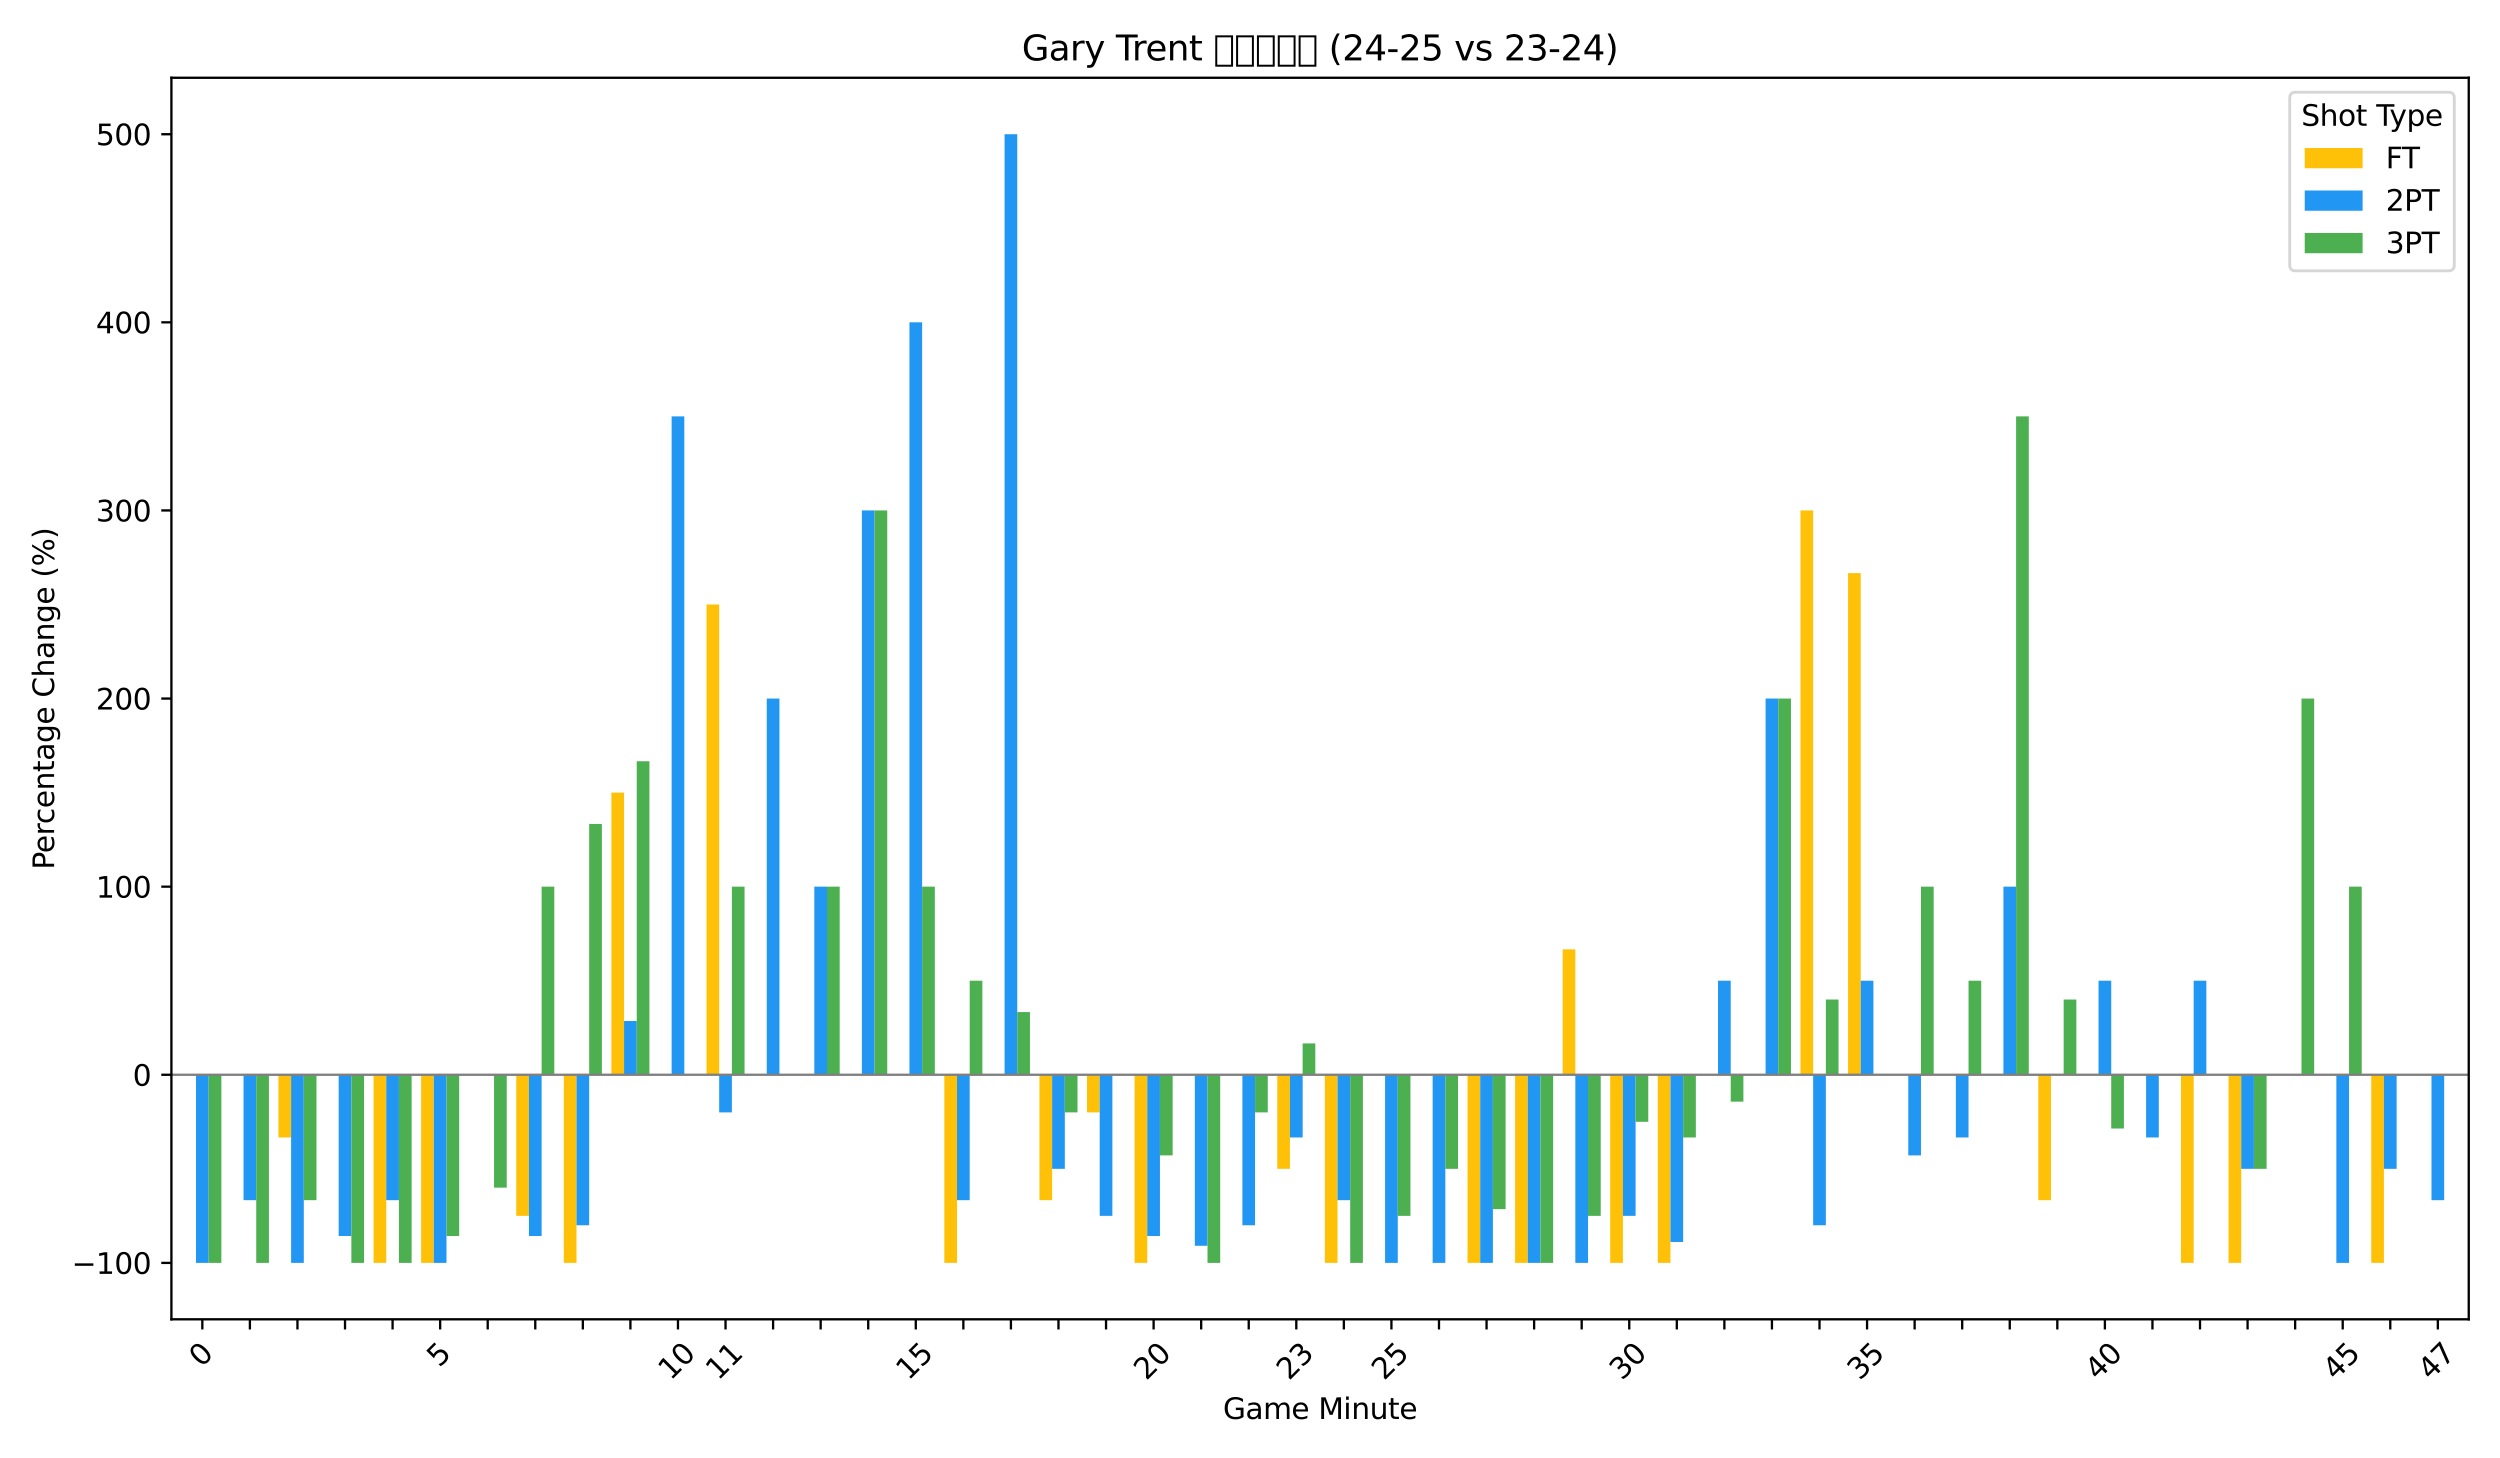 <?xml version="1.0" encoding="utf-8" standalone="no"?>
<!DOCTYPE svg PUBLIC "-//W3C//DTD SVG 1.1//EN"
  "http://www.w3.org/Graphics/SVG/1.1/DTD/svg11.dtd">
<svg xmlns:xlink="http://www.w3.org/1999/xlink" width="864pt" height="504pt" viewBox="0 0 864 504" xmlns="http://www.w3.org/2000/svg" version="1.1">
 <defs>
  <style type="text/css">*{stroke-linejoin: round; stroke-linecap: butt}</style>
 </defs>
 <g id="figure_1">
  <g id="patch_1">
   <path d="M 0 504 
L 864 504 
L 864 0 
L 0 0 
z
" style="fill: #ffffff"/>
  </g>
  <g id="axes_1">
   <g id="patch_2">
    <path d="M 59.24 455.956 
L 853.2 455.956 
L 853.2 26.88 
L 59.24 26.88 
z
" style="fill: #ffffff"/>
   </g>
   <g id="patch_3">
    <path d="M 63.35 371.441 
L 67.733 371.441 
L 67.733 371.441 
L 63.35 371.441 
z
" clip-path="url(#p7256eb64a3)" style="fill: #ffc107"/>
   </g>
   <g id="patch_4">
    <path d="M 79.788 371.441 
L 84.171 371.441 
L 84.171 371.441 
L 79.788 371.441 
z
" clip-path="url(#p7256eb64a3)" style="fill: #ffc107"/>
   </g>
   <g id="patch_5">
    <path d="M 96.226 371.441 
L 100.609 371.441 
L 100.609 393.111 
L 96.226 393.111 
z
" clip-path="url(#p7256eb64a3)" style="fill: #ffc107"/>
   </g>
   <g id="patch_6">
    <path d="M 112.664 371.441 
L 117.047 371.441 
L 117.047 371.441 
L 112.664 371.441 
z
" clip-path="url(#p7256eb64a3)" style="fill: #ffc107"/>
   </g>
   <g id="patch_7">
    <path d="M 129.102 371.441 
L 133.485 371.441 
L 133.485 436.452 
L 129.102 436.452 
z
" clip-path="url(#p7256eb64a3)" style="fill: #ffc107"/>
   </g>
   <g id="patch_8">
    <path d="M 145.54 371.441 
L 149.923 371.441 
L 149.923 436.452 
L 145.54 436.452 
z
" clip-path="url(#p7256eb64a3)" style="fill: #ffc107"/>
   </g>
   <g id="patch_9">
    <path d="M 161.978 371.441 
L 166.362 371.441 
L 166.362 371.441 
L 161.978 371.441 
z
" clip-path="url(#p7256eb64a3)" style="fill: #ffc107"/>
   </g>
   <g id="patch_10">
    <path d="M 178.416 371.441 
L 182.8 371.441 
L 182.8 420.199 
L 178.416 420.199 
z
" clip-path="url(#p7256eb64a3)" style="fill: #ffc107"/>
   </g>
   <g id="patch_11">
    <path d="M 194.854 371.441 
L 199.238 371.441 
L 199.238 436.452 
L 194.854 436.452 
z
" clip-path="url(#p7256eb64a3)" style="fill: #ffc107"/>
   </g>
   <g id="patch_12">
    <path d="M 211.292 371.441 
L 215.676 371.441 
L 215.676 273.923 
L 211.292 273.923 
z
" clip-path="url(#p7256eb64a3)" style="fill: #ffc107"/>
   </g>
   <g id="patch_13">
    <path d="M 227.73 371.441 
L 232.114 371.441 
L 232.114 371.441 
L 227.73 371.441 
z
" clip-path="url(#p7256eb64a3)" style="fill: #ffc107"/>
   </g>
   <g id="patch_14">
    <path d="M 244.169 371.441 
L 248.552 371.441 
L 248.552 208.912 
L 244.169 208.912 
z
" clip-path="url(#p7256eb64a3)" style="fill: #ffc107"/>
   </g>
   <g id="patch_15">
    <path d="M 260.607 371.441 
L 264.99 371.441 
L 264.99 371.441 
L 260.607 371.441 
z
" clip-path="url(#p7256eb64a3)" style="fill: #ffc107"/>
   </g>
   <g id="patch_16">
    <path d="M 277.045 371.441 
L 281.428 371.441 
L 281.428 371.441 
L 277.045 371.441 
z
" clip-path="url(#p7256eb64a3)" style="fill: #ffc107"/>
   </g>
   <g id="patch_17">
    <path d="M 293.483 371.441 
L 297.866 371.441 
L 297.866 371.441 
L 293.483 371.441 
z
" clip-path="url(#p7256eb64a3)" style="fill: #ffc107"/>
   </g>
   <g id="patch_18">
    <path d="M 309.921 371.441 
L 314.304 371.441 
L 314.304 371.441 
L 309.921 371.441 
z
" clip-path="url(#p7256eb64a3)" style="fill: #ffc107"/>
   </g>
   <g id="patch_19">
    <path d="M 326.359 371.441 
L 330.743 371.441 
L 330.743 436.452 
L 326.359 436.452 
z
" clip-path="url(#p7256eb64a3)" style="fill: #ffc107"/>
   </g>
   <g id="patch_20">
    <path d="M 342.797 371.441 
L 347.181 371.441 
L 347.181 371.441 
L 342.797 371.441 
z
" clip-path="url(#p7256eb64a3)" style="fill: #ffc107"/>
   </g>
   <g id="patch_21">
    <path d="M 359.235 371.441 
L 363.619 371.441 
L 363.619 414.782 
L 359.235 414.782 
z
" clip-path="url(#p7256eb64a3)" style="fill: #ffc107"/>
   </g>
   <g id="patch_22">
    <path d="M 375.673 371.441 
L 380.057 371.441 
L 380.057 384.443 
L 375.673 384.443 
z
" clip-path="url(#p7256eb64a3)" style="fill: #ffc107"/>
   </g>
   <g id="patch_23">
    <path d="M 392.111 371.441 
L 396.495 371.441 
L 396.495 436.452 
L 392.111 436.452 
z
" clip-path="url(#p7256eb64a3)" style="fill: #ffc107"/>
   </g>
   <g id="patch_24">
    <path d="M 408.55 371.441 
L 412.933 371.441 
L 412.933 371.441 
L 408.55 371.441 
z
" clip-path="url(#p7256eb64a3)" style="fill: #ffc107"/>
   </g>
   <g id="patch_25">
    <path d="M 424.988 371.441 
L 429.371 371.441 
L 429.371 371.441 
L 424.988 371.441 
z
" clip-path="url(#p7256eb64a3)" style="fill: #ffc107"/>
   </g>
   <g id="patch_26">
    <path d="M 441.426 371.441 
L 445.809 371.441 
L 445.809 403.946 
L 441.426 403.946 
z
" clip-path="url(#p7256eb64a3)" style="fill: #ffc107"/>
   </g>
   <g id="patch_27">
    <path d="M 457.864 371.441 
L 462.247 371.441 
L 462.247 436.452 
L 457.864 436.452 
z
" clip-path="url(#p7256eb64a3)" style="fill: #ffc107"/>
   </g>
   <g id="patch_28">
    <path d="M 474.302 371.441 
L 478.685 371.441 
L 478.685 371.441 
L 474.302 371.441 
z
" clip-path="url(#p7256eb64a3)" style="fill: #ffc107"/>
   </g>
   <g id="patch_29">
    <path d="M 490.74 371.441 
L 495.123 371.441 
L 495.123 371.441 
L 490.74 371.441 
z
" clip-path="url(#p7256eb64a3)" style="fill: #ffc107"/>
   </g>
   <g id="patch_30">
    <path d="M 507.178 371.441 
L 511.562 371.441 
L 511.562 436.452 
L 507.178 436.452 
z
" clip-path="url(#p7256eb64a3)" style="fill: #ffc107"/>
   </g>
   <g id="patch_31">
    <path d="M 523.616 371.441 
L 528 371.441 
L 528 436.452 
L 523.616 436.452 
z
" clip-path="url(#p7256eb64a3)" style="fill: #ffc107"/>
   </g>
   <g id="patch_32">
    <path d="M 540.054 371.441 
L 544.438 371.441 
L 544.438 328.1 
L 540.054 328.1 
z
" clip-path="url(#p7256eb64a3)" style="fill: #ffc107"/>
   </g>
   <g id="patch_33">
    <path d="M 556.492 371.441 
L 560.876 371.441 
L 560.876 436.452 
L 556.492 436.452 
z
" clip-path="url(#p7256eb64a3)" style="fill: #ffc107"/>
   </g>
   <g id="patch_34">
    <path d="M 572.93 371.441 
L 577.314 371.441 
L 577.314 436.452 
L 572.93 436.452 
z
" clip-path="url(#p7256eb64a3)" style="fill: #ffc107"/>
   </g>
   <g id="patch_35">
    <path d="M 589.369 371.441 
L 593.752 371.441 
L 593.752 371.441 
L 589.369 371.441 
z
" clip-path="url(#p7256eb64a3)" style="fill: #ffc107"/>
   </g>
   <g id="patch_36">
    <path d="M 605.807 371.441 
L 610.19 371.441 
L 610.19 371.441 
L 605.807 371.441 
z
" clip-path="url(#p7256eb64a3)" style="fill: #ffc107"/>
   </g>
   <g id="patch_37">
    <path d="M 622.245 371.441 
L 626.628 371.441 
L 626.628 176.406 
L 622.245 176.406 
z
" clip-path="url(#p7256eb64a3)" style="fill: #ffc107"/>
   </g>
   <g id="patch_38">
    <path d="M 638.683 371.441 
L 643.066 371.441 
L 643.066 198.077 
L 638.683 198.077 
z
" clip-path="url(#p7256eb64a3)" style="fill: #ffc107"/>
   </g>
   <g id="patch_39">
    <path d="M 655.121 371.441 
L 659.504 371.441 
L 659.504 371.441 
L 655.121 371.441 
z
" clip-path="url(#p7256eb64a3)" style="fill: #ffc107"/>
   </g>
   <g id="patch_40">
    <path d="M 671.559 371.441 
L 675.943 371.441 
L 675.943 371.441 
L 671.559 371.441 
z
" clip-path="url(#p7256eb64a3)" style="fill: #ffc107"/>
   </g>
   <g id="patch_41">
    <path d="M 687.997 371.441 
L 692.381 371.441 
L 692.381 371.441 
L 687.997 371.441 
z
" clip-path="url(#p7256eb64a3)" style="fill: #ffc107"/>
   </g>
   <g id="patch_42">
    <path d="M 704.435 371.441 
L 708.819 371.441 
L 708.819 414.782 
L 704.435 414.782 
z
" clip-path="url(#p7256eb64a3)" style="fill: #ffc107"/>
   </g>
   <g id="patch_43">
    <path d="M 720.873 371.441 
L 725.257 371.441 
L 725.257 371.441 
L 720.873 371.441 
z
" clip-path="url(#p7256eb64a3)" style="fill: #ffc107"/>
   </g>
   <g id="patch_44">
    <path d="M 737.311 371.441 
L 741.695 371.441 
L 741.695 371.441 
L 737.311 371.441 
z
" clip-path="url(#p7256eb64a3)" style="fill: #ffc107"/>
   </g>
   <g id="patch_45">
    <path d="M 753.75 371.441 
L 758.133 371.441 
L 758.133 436.452 
L 753.75 436.452 
z
" clip-path="url(#p7256eb64a3)" style="fill: #ffc107"/>
   </g>
   <g id="patch_46">
    <path d="M 770.188 371.441 
L 774.571 371.441 
L 774.571 436.452 
L 770.188 436.452 
z
" clip-path="url(#p7256eb64a3)" style="fill: #ffc107"/>
   </g>
   <g id="patch_47">
    <path d="M 786.626 371.441 
L 791.009 371.441 
L 791.009 371.441 
L 786.626 371.441 
z
" clip-path="url(#p7256eb64a3)" style="fill: #ffc107"/>
   </g>
   <g id="patch_48">
    <path d="M 803.064 371.441 
L 807.447 371.441 
L 807.447 371.441 
L 803.064 371.441 
z
" clip-path="url(#p7256eb64a3)" style="fill: #ffc107"/>
   </g>
   <g id="patch_49">
    <path d="M 819.502 371.441 
L 823.885 371.441 
L 823.885 436.452 
L 819.502 436.452 
z
" clip-path="url(#p7256eb64a3)" style="fill: #ffc107"/>
   </g>
   <g id="patch_50">
    <path d="M 835.94 371.441 
L 840.323 371.441 
L 840.323 371.441 
L 835.94 371.441 
z
" clip-path="url(#p7256eb64a3)" style="fill: #ffc107"/>
   </g>
   <g id="patch_51">
    <path d="M 67.733 371.441 
L 72.117 371.441 
L 72.117 436.452 
L 67.733 436.452 
z
" clip-path="url(#p7256eb64a3)" style="fill: #2196f3"/>
   </g>
   <g id="patch_52">
    <path d="M 84.171 371.441 
L 88.555 371.441 
L 88.555 414.782 
L 84.171 414.782 
z
" clip-path="url(#p7256eb64a3)" style="fill: #2196f3"/>
   </g>
   <g id="patch_53">
    <path d="M 100.609 371.441 
L 104.993 371.441 
L 104.993 436.452 
L 100.609 436.452 
z
" clip-path="url(#p7256eb64a3)" style="fill: #2196f3"/>
   </g>
   <g id="patch_54">
    <path d="M 117.047 371.441 
L 121.431 371.441 
L 121.431 427.165 
L 117.047 427.165 
z
" clip-path="url(#p7256eb64a3)" style="fill: #2196f3"/>
   </g>
   <g id="patch_55">
    <path d="M 133.485 371.441 
L 137.869 371.441 
L 137.869 414.782 
L 133.485 414.782 
z
" clip-path="url(#p7256eb64a3)" style="fill: #2196f3"/>
   </g>
   <g id="patch_56">
    <path d="M 149.923 371.441 
L 154.307 371.441 
L 154.307 436.452 
L 149.923 436.452 
z
" clip-path="url(#p7256eb64a3)" style="fill: #2196f3"/>
   </g>
   <g id="patch_57">
    <path d="M 166.362 371.441 
L 170.745 371.441 
L 170.745 371.441 
L 166.362 371.441 
z
" clip-path="url(#p7256eb64a3)" style="fill: #2196f3"/>
   </g>
   <g id="patch_58">
    <path d="M 182.8 371.441 
L 187.183 371.441 
L 187.183 427.165 
L 182.8 427.165 
z
" clip-path="url(#p7256eb64a3)" style="fill: #2196f3"/>
   </g>
   <g id="patch_59">
    <path d="M 199.238 371.441 
L 203.621 371.441 
L 203.621 423.45 
L 199.238 423.45 
z
" clip-path="url(#p7256eb64a3)" style="fill: #2196f3"/>
   </g>
   <g id="patch_60">
    <path d="M 215.676 371.441 
L 220.059 371.441 
L 220.059 352.866 
L 215.676 352.866 
z
" clip-path="url(#p7256eb64a3)" style="fill: #2196f3"/>
   </g>
   <g id="patch_61">
    <path d="M 232.114 371.441 
L 236.497 371.441 
L 236.497 143.901 
L 232.114 143.901 
z
" clip-path="url(#p7256eb64a3)" style="fill: #2196f3"/>
   </g>
   <g id="patch_62">
    <path d="M 248.552 371.441 
L 252.936 371.441 
L 252.936 384.443 
L 248.552 384.443 
z
" clip-path="url(#p7256eb64a3)" style="fill: #2196f3"/>
   </g>
   <g id="patch_63">
    <path d="M 264.99 371.441 
L 269.374 371.441 
L 269.374 241.418 
L 264.99 241.418 
z
" clip-path="url(#p7256eb64a3)" style="fill: #2196f3"/>
   </g>
   <g id="patch_64">
    <path d="M 281.428 371.441 
L 285.812 371.441 
L 285.812 306.429 
L 281.428 306.429 
z
" clip-path="url(#p7256eb64a3)" style="fill: #2196f3"/>
   </g>
   <g id="patch_65">
    <path d="M 297.866 371.441 
L 302.25 371.441 
L 302.25 176.406 
L 297.866 176.406 
z
" clip-path="url(#p7256eb64a3)" style="fill: #2196f3"/>
   </g>
   <g id="patch_66">
    <path d="M 314.304 371.441 
L 318.688 371.441 
L 318.688 111.395 
L 314.304 111.395 
z
" clip-path="url(#p7256eb64a3)" style="fill: #2196f3"/>
   </g>
   <g id="patch_67">
    <path d="M 330.743 371.441 
L 335.126 371.441 
L 335.126 414.782 
L 330.743 414.782 
z
" clip-path="url(#p7256eb64a3)" style="fill: #2196f3"/>
   </g>
   <g id="patch_68">
    <path d="M 347.181 371.441 
L 351.564 371.441 
L 351.564 46.383 
L 347.181 46.383 
z
" clip-path="url(#p7256eb64a3)" style="fill: #2196f3"/>
   </g>
   <g id="patch_69">
    <path d="M 363.619 371.441 
L 368.002 371.441 
L 368.002 403.946 
L 363.619 403.946 
z
" clip-path="url(#p7256eb64a3)" style="fill: #2196f3"/>
   </g>
   <g id="patch_70">
    <path d="M 380.057 371.441 
L 384.44 371.441 
L 384.44 420.199 
L 380.057 420.199 
z
" clip-path="url(#p7256eb64a3)" style="fill: #2196f3"/>
   </g>
   <g id="patch_71">
    <path d="M 396.495 371.441 
L 400.878 371.441 
L 400.878 427.165 
L 396.495 427.165 
z
" clip-path="url(#p7256eb64a3)" style="fill: #2196f3"/>
   </g>
   <g id="patch_72">
    <path d="M 412.933 371.441 
L 417.317 371.441 
L 417.317 430.542 
L 412.933 430.542 
z
" clip-path="url(#p7256eb64a3)" style="fill: #2196f3"/>
   </g>
   <g id="patch_73">
    <path d="M 429.371 371.441 
L 433.755 371.441 
L 433.755 423.45 
L 429.371 423.45 
z
" clip-path="url(#p7256eb64a3)" style="fill: #2196f3"/>
   </g>
   <g id="patch_74">
    <path d="M 445.809 371.441 
L 450.193 371.441 
L 450.193 393.111 
L 445.809 393.111 
z
" clip-path="url(#p7256eb64a3)" style="fill: #2196f3"/>
   </g>
   <g id="patch_75">
    <path d="M 462.247 371.441 
L 466.631 371.441 
L 466.631 414.782 
L 462.247 414.782 
z
" clip-path="url(#p7256eb64a3)" style="fill: #2196f3"/>
   </g>
   <g id="patch_76">
    <path d="M 478.685 371.441 
L 483.069 371.441 
L 483.069 436.452 
L 478.685 436.452 
z
" clip-path="url(#p7256eb64a3)" style="fill: #2196f3"/>
   </g>
   <g id="patch_77">
    <path d="M 495.123 371.441 
L 499.507 371.441 
L 499.507 436.452 
L 495.123 436.452 
z
" clip-path="url(#p7256eb64a3)" style="fill: #2196f3"/>
   </g>
   <g id="patch_78">
    <path d="M 511.562 371.441 
L 515.945 371.441 
L 515.945 436.452 
L 511.562 436.452 
z
" clip-path="url(#p7256eb64a3)" style="fill: #2196f3"/>
   </g>
   <g id="patch_79">
    <path d="M 528 371.441 
L 532.383 371.441 
L 532.383 436.452 
L 528 436.452 
z
" clip-path="url(#p7256eb64a3)" style="fill: #2196f3"/>
   </g>
   <g id="patch_80">
    <path d="M 544.438 371.441 
L 548.821 371.441 
L 548.821 436.452 
L 544.438 436.452 
z
" clip-path="url(#p7256eb64a3)" style="fill: #2196f3"/>
   </g>
   <g id="patch_81">
    <path d="M 560.876 371.441 
L 565.259 371.441 
L 565.259 420.199 
L 560.876 420.199 
z
" clip-path="url(#p7256eb64a3)" style="fill: #2196f3"/>
   </g>
   <g id="patch_82">
    <path d="M 577.314 371.441 
L 581.697 371.441 
L 581.697 429.229 
L 577.314 429.229 
z
" clip-path="url(#p7256eb64a3)" style="fill: #2196f3"/>
   </g>
   <g id="patch_83">
    <path d="M 593.752 371.441 
L 598.136 371.441 
L 598.136 338.935 
L 593.752 338.935 
z
" clip-path="url(#p7256eb64a3)" style="fill: #2196f3"/>
   </g>
   <g id="patch_84">
    <path d="M 610.19 371.441 
L 614.574 371.441 
L 614.574 241.418 
L 610.19 241.418 
z
" clip-path="url(#p7256eb64a3)" style="fill: #2196f3"/>
   </g>
   <g id="patch_85">
    <path d="M 626.628 371.441 
L 631.012 371.441 
L 631.012 423.45 
L 626.628 423.45 
z
" clip-path="url(#p7256eb64a3)" style="fill: #2196f3"/>
   </g>
   <g id="patch_86">
    <path d="M 643.066 371.441 
L 647.45 371.441 
L 647.45 338.935 
L 643.066 338.935 
z
" clip-path="url(#p7256eb64a3)" style="fill: #2196f3"/>
   </g>
   <g id="patch_87">
    <path d="M 659.504 371.441 
L 663.888 371.441 
L 663.888 399.303 
L 659.504 399.303 
z
" clip-path="url(#p7256eb64a3)" style="fill: #2196f3"/>
   </g>
   <g id="patch_88">
    <path d="M 675.943 371.441 
L 680.326 371.441 
L 680.326 393.111 
L 675.943 393.111 
z
" clip-path="url(#p7256eb64a3)" style="fill: #2196f3"/>
   </g>
   <g id="patch_89">
    <path d="M 692.381 371.441 
L 696.764 371.441 
L 696.764 306.429 
L 692.381 306.429 
z
" clip-path="url(#p7256eb64a3)" style="fill: #2196f3"/>
   </g>
   <g id="patch_90">
    <path d="M 708.819 371.441 
L 713.202 371.441 
L 713.202 371.441 
L 708.819 371.441 
z
" clip-path="url(#p7256eb64a3)" style="fill: #2196f3"/>
   </g>
   <g id="patch_91">
    <path d="M 725.257 371.441 
L 729.64 371.441 
L 729.64 338.935 
L 725.257 338.935 
z
" clip-path="url(#p7256eb64a3)" style="fill: #2196f3"/>
   </g>
   <g id="patch_92">
    <path d="M 741.695 371.441 
L 746.078 371.441 
L 746.078 393.111 
L 741.695 393.111 
z
" clip-path="url(#p7256eb64a3)" style="fill: #2196f3"/>
   </g>
   <g id="patch_93">
    <path d="M 758.133 371.441 
L 762.517 371.441 
L 762.517 338.935 
L 758.133 338.935 
z
" clip-path="url(#p7256eb64a3)" style="fill: #2196f3"/>
   </g>
   <g id="patch_94">
    <path d="M 774.571 371.441 
L 778.955 371.441 
L 778.955 403.946 
L 774.571 403.946 
z
" clip-path="url(#p7256eb64a3)" style="fill: #2196f3"/>
   </g>
   <g id="patch_95">
    <path d="M 791.009 371.441 
L 795.393 371.441 
L 795.393 371.441 
L 791.009 371.441 
z
" clip-path="url(#p7256eb64a3)" style="fill: #2196f3"/>
   </g>
   <g id="patch_96">
    <path d="M 807.447 371.441 
L 811.831 371.441 
L 811.831 436.452 
L 807.447 436.452 
z
" clip-path="url(#p7256eb64a3)" style="fill: #2196f3"/>
   </g>
   <g id="patch_97">
    <path d="M 823.885 371.441 
L 828.269 371.441 
L 828.269 403.946 
L 823.885 403.946 
z
" clip-path="url(#p7256eb64a3)" style="fill: #2196f3"/>
   </g>
   <g id="patch_98">
    <path d="M 840.323 371.441 
L 844.707 371.441 
L 844.707 414.782 
L 840.323 414.782 
z
" clip-path="url(#p7256eb64a3)" style="fill: #2196f3"/>
   </g>
   <g id="patch_99">
    <path d="M 72.117 371.441 
L 76.5 371.441 
L 76.5 436.452 
L 72.117 436.452 
z
" clip-path="url(#p7256eb64a3)" style="fill: #4caf50"/>
   </g>
   <g id="patch_100">
    <path d="M 88.555 371.441 
L 92.938 371.441 
L 92.938 436.452 
L 88.555 436.452 
z
" clip-path="url(#p7256eb64a3)" style="fill: #4caf50"/>
   </g>
   <g id="patch_101">
    <path d="M 104.993 371.441 
L 109.376 371.441 
L 109.376 414.782 
L 104.993 414.782 
z
" clip-path="url(#p7256eb64a3)" style="fill: #4caf50"/>
   </g>
   <g id="patch_102">
    <path d="M 121.431 371.441 
L 125.814 371.441 
L 125.814 436.452 
L 121.431 436.452 
z
" clip-path="url(#p7256eb64a3)" style="fill: #4caf50"/>
   </g>
   <g id="patch_103">
    <path d="M 137.869 371.441 
L 142.252 371.441 
L 142.252 436.452 
L 137.869 436.452 
z
" clip-path="url(#p7256eb64a3)" style="fill: #4caf50"/>
   </g>
   <g id="patch_104">
    <path d="M 154.307 371.441 
L 158.69 371.441 
L 158.69 427.165 
L 154.307 427.165 
z
" clip-path="url(#p7256eb64a3)" style="fill: #4caf50"/>
   </g>
   <g id="patch_105">
    <path d="M 170.745 371.441 
L 175.129 371.441 
L 175.129 410.448 
L 170.745 410.448 
z
" clip-path="url(#p7256eb64a3)" style="fill: #4caf50"/>
   </g>
   <g id="patch_106">
    <path d="M 187.183 371.441 
L 191.567 371.441 
L 191.567 306.429 
L 187.183 306.429 
z
" clip-path="url(#p7256eb64a3)" style="fill: #4caf50"/>
   </g>
   <g id="patch_107">
    <path d="M 203.621 371.441 
L 208.005 371.441 
L 208.005 284.759 
L 203.621 284.759 
z
" clip-path="url(#p7256eb64a3)" style="fill: #4caf50"/>
   </g>
   <g id="patch_108">
    <path d="M 220.059 371.441 
L 224.443 371.441 
L 224.443 263.088 
L 220.059 263.088 
z
" clip-path="url(#p7256eb64a3)" style="fill: #4caf50"/>
   </g>
   <g id="patch_109">
    <path d="M 236.497 371.441 
L 240.881 371.441 
L 240.881 371.441 
L 236.497 371.441 
z
" clip-path="url(#p7256eb64a3)" style="fill: #4caf50"/>
   </g>
   <g id="patch_110">
    <path d="M 252.936 371.441 
L 257.319 371.441 
L 257.319 306.429 
L 252.936 306.429 
z
" clip-path="url(#p7256eb64a3)" style="fill: #4caf50"/>
   </g>
   <g id="patch_111">
    <path d="M 269.374 371.441 
L 273.757 371.441 
L 273.757 371.441 
L 269.374 371.441 
z
" clip-path="url(#p7256eb64a3)" style="fill: #4caf50"/>
   </g>
   <g id="patch_112">
    <path d="M 285.812 371.441 
L 290.195 371.441 
L 290.195 306.429 
L 285.812 306.429 
z
" clip-path="url(#p7256eb64a3)" style="fill: #4caf50"/>
   </g>
   <g id="patch_113">
    <path d="M 302.25 371.441 
L 306.633 371.441 
L 306.633 176.406 
L 302.25 176.406 
z
" clip-path="url(#p7256eb64a3)" style="fill: #4caf50"/>
   </g>
   <g id="patch_114">
    <path d="M 318.688 371.441 
L 323.071 371.441 
L 323.071 306.429 
L 318.688 306.429 
z
" clip-path="url(#p7256eb64a3)" style="fill: #4caf50"/>
   </g>
   <g id="patch_115">
    <path d="M 335.126 371.441 
L 339.51 371.441 
L 339.51 338.935 
L 335.126 338.935 
z
" clip-path="url(#p7256eb64a3)" style="fill: #4caf50"/>
   </g>
   <g id="patch_116">
    <path d="M 351.564 371.441 
L 355.948 371.441 
L 355.948 349.77 
L 351.564 349.77 
z
" clip-path="url(#p7256eb64a3)" style="fill: #4caf50"/>
   </g>
   <g id="patch_117">
    <path d="M 368.002 371.441 
L 372.386 371.441 
L 372.386 384.443 
L 368.002 384.443 
z
" clip-path="url(#p7256eb64a3)" style="fill: #4caf50"/>
   </g>
   <g id="patch_118">
    <path d="M 384.44 371.441 
L 388.824 371.441 
L 388.824 371.441 
L 384.44 371.441 
z
" clip-path="url(#p7256eb64a3)" style="fill: #4caf50"/>
   </g>
   <g id="patch_119">
    <path d="M 400.878 371.441 
L 405.262 371.441 
L 405.262 399.303 
L 400.878 399.303 
z
" clip-path="url(#p7256eb64a3)" style="fill: #4caf50"/>
   </g>
   <g id="patch_120">
    <path d="M 417.317 371.441 
L 421.7 371.441 
L 421.7 436.452 
L 417.317 436.452 
z
" clip-path="url(#p7256eb64a3)" style="fill: #4caf50"/>
   </g>
   <g id="patch_121">
    <path d="M 433.755 371.441 
L 438.138 371.441 
L 438.138 384.443 
L 433.755 384.443 
z
" clip-path="url(#p7256eb64a3)" style="fill: #4caf50"/>
   </g>
   <g id="patch_122">
    <path d="M 450.193 371.441 
L 454.576 371.441 
L 454.576 360.605 
L 450.193 360.605 
z
" clip-path="url(#p7256eb64a3)" style="fill: #4caf50"/>
   </g>
   <g id="patch_123">
    <path d="M 466.631 371.441 
L 471.014 371.441 
L 471.014 436.452 
L 466.631 436.452 
z
" clip-path="url(#p7256eb64a3)" style="fill: #4caf50"/>
   </g>
   <g id="patch_124">
    <path d="M 483.069 371.441 
L 487.452 371.441 
L 487.452 420.199 
L 483.069 420.199 
z
" clip-path="url(#p7256eb64a3)" style="fill: #4caf50"/>
   </g>
   <g id="patch_125">
    <path d="M 499.507 371.441 
L 503.89 371.441 
L 503.89 403.946 
L 499.507 403.946 
z
" clip-path="url(#p7256eb64a3)" style="fill: #4caf50"/>
   </g>
   <g id="patch_126">
    <path d="M 515.945 371.441 
L 520.329 371.441 
L 520.329 417.877 
L 515.945 417.877 
z
" clip-path="url(#p7256eb64a3)" style="fill: #4caf50"/>
   </g>
   <g id="patch_127">
    <path d="M 532.383 371.441 
L 536.767 371.441 
L 536.767 436.452 
L 532.383 436.452 
z
" clip-path="url(#p7256eb64a3)" style="fill: #4caf50"/>
   </g>
   <g id="patch_128">
    <path d="M 548.821 371.441 
L 553.205 371.441 
L 553.205 420.199 
L 548.821 420.199 
z
" clip-path="url(#p7256eb64a3)" style="fill: #4caf50"/>
   </g>
   <g id="patch_129">
    <path d="M 565.259 371.441 
L 569.643 371.441 
L 569.643 387.694 
L 565.259 387.694 
z
" clip-path="url(#p7256eb64a3)" style="fill: #4caf50"/>
   </g>
   <g id="patch_130">
    <path d="M 581.697 371.441 
L 586.081 371.441 
L 586.081 393.111 
L 581.697 393.111 
z
" clip-path="url(#p7256eb64a3)" style="fill: #4caf50"/>
   </g>
   <g id="patch_131">
    <path d="M 598.136 371.441 
L 602.519 371.441 
L 602.519 380.728 
L 598.136 380.728 
z
" clip-path="url(#p7256eb64a3)" style="fill: #4caf50"/>
   </g>
   <g id="patch_132">
    <path d="M 614.574 371.441 
L 618.957 371.441 
L 618.957 241.418 
L 614.574 241.418 
z
" clip-path="url(#p7256eb64a3)" style="fill: #4caf50"/>
   </g>
   <g id="patch_133">
    <path d="M 631.012 371.441 
L 635.395 371.441 
L 635.395 345.436 
L 631.012 345.436 
z
" clip-path="url(#p7256eb64a3)" style="fill: #4caf50"/>
   </g>
   <g id="patch_134">
    <path d="M 647.45 371.441 
L 651.833 371.441 
L 651.833 371.441 
L 647.45 371.441 
z
" clip-path="url(#p7256eb64a3)" style="fill: #4caf50"/>
   </g>
   <g id="patch_135">
    <path d="M 663.888 371.441 
L 668.271 371.441 
L 668.271 306.429 
L 663.888 306.429 
z
" clip-path="url(#p7256eb64a3)" style="fill: #4caf50"/>
   </g>
   <g id="patch_136">
    <path d="M 680.326 371.441 
L 684.71 371.441 
L 684.71 338.935 
L 680.326 338.935 
z
" clip-path="url(#p7256eb64a3)" style="fill: #4caf50"/>
   </g>
   <g id="patch_137">
    <path d="M 696.764 371.441 
L 701.148 371.441 
L 701.148 143.901 
L 696.764 143.901 
z
" clip-path="url(#p7256eb64a3)" style="fill: #4caf50"/>
   </g>
   <g id="patch_138">
    <path d="M 713.202 371.441 
L 717.586 371.441 
L 717.586 345.436 
L 713.202 345.436 
z
" clip-path="url(#p7256eb64a3)" style="fill: #4caf50"/>
   </g>
   <g id="patch_139">
    <path d="M 729.64 371.441 
L 734.024 371.441 
L 734.024 390.015 
L 729.64 390.015 
z
" clip-path="url(#p7256eb64a3)" style="fill: #4caf50"/>
   </g>
   <g id="patch_140">
    <path d="M 746.078 371.441 
L 750.462 371.441 
L 750.462 371.441 
L 746.078 371.441 
z
" clip-path="url(#p7256eb64a3)" style="fill: #4caf50"/>
   </g>
   <g id="patch_141">
    <path d="M 762.517 371.441 
L 766.9 371.441 
L 766.9 371.441 
L 762.517 371.441 
z
" clip-path="url(#p7256eb64a3)" style="fill: #4caf50"/>
   </g>
   <g id="patch_142">
    <path d="M 778.955 371.441 
L 783.338 371.441 
L 783.338 403.946 
L 778.955 403.946 
z
" clip-path="url(#p7256eb64a3)" style="fill: #4caf50"/>
   </g>
   <g id="patch_143">
    <path d="M 795.393 371.441 
L 799.776 371.441 
L 799.776 241.418 
L 795.393 241.418 
z
" clip-path="url(#p7256eb64a3)" style="fill: #4caf50"/>
   </g>
   <g id="patch_144">
    <path d="M 811.831 371.441 
L 816.214 371.441 
L 816.214 306.429 
L 811.831 306.429 
z
" clip-path="url(#p7256eb64a3)" style="fill: #4caf50"/>
   </g>
   <g id="patch_145">
    <path d="M 828.269 371.441 
L 832.652 371.441 
L 832.652 371.441 
L 828.269 371.441 
z
" clip-path="url(#p7256eb64a3)" style="fill: #4caf50"/>
   </g>
   <g id="patch_146">
    <path d="M 844.707 371.441 
L 849.09 371.441 
L 849.09 371.441 
L 844.707 371.441 
z
" clip-path="url(#p7256eb64a3)" style="fill: #4caf50"/>
   </g>
   <g id="matplotlib.axis_1">
    <g id="xtick_1">
     <g id="line2d_1">
      <defs>
       <path id="mb8cad62628" d="M 0 0 
L 0 3.5 
" style="stroke: #000000; stroke-width: 0.8"/>
      </defs>
      <g>
       <use xlink:href="#mb8cad62628" x="69.925" y="455.956" style="stroke: #000000; stroke-width: 0.8"/>
      </g>
     </g>
     <g id="text_1">
      <!-- 0 -->
      <g transform="translate(69.626 472.827) rotate(-45) scale(0.1 -0.1)">
       <defs>
        <path id="DejaVuSans-30" d="M 2034 4250 
Q 1547 4250 1301 3770 
Q 1056 3291 1056 2328 
Q 1056 1369 1301 889 
Q 1547 409 2034 409 
Q 2525 409 2770 889 
Q 3016 1369 3016 2328 
Q 3016 3291 2770 3770 
Q 2525 4250 2034 4250 
z
M 2034 4750 
Q 2819 4750 3233 4129 
Q 3647 3509 3647 2328 
Q 3647 1150 3233 529 
Q 2819 -91 2034 -91 
Q 1250 -91 836 529 
Q 422 1150 422 2328 
Q 422 3509 836 4129 
Q 1250 4750 2034 4750 
z
" transform="scale(0.016)"/>
       </defs>
       <use xlink:href="#DejaVuSans-30"/>
      </g>
     </g>
    </g>
    <g id="xtick_2">
     <g id="line2d_2">
      <g>
       <use xlink:href="#mb8cad62628" x="86.363" y="455.956" style="stroke: #000000; stroke-width: 0.8"/>
      </g>
     </g>
    </g>
    <g id="xtick_3">
     <g id="line2d_3">
      <g>
       <use xlink:href="#mb8cad62628" x="102.801" y="455.956" style="stroke: #000000; stroke-width: 0.8"/>
      </g>
     </g>
    </g>
    <g id="xtick_4">
     <g id="line2d_4">
      <g>
       <use xlink:href="#mb8cad62628" x="119.239" y="455.956" style="stroke: #000000; stroke-width: 0.8"/>
      </g>
     </g>
    </g>
    <g id="xtick_5">
     <g id="line2d_5">
      <g>
       <use xlink:href="#mb8cad62628" x="135.677" y="455.956" style="stroke: #000000; stroke-width: 0.8"/>
      </g>
     </g>
    </g>
    <g id="xtick_6">
     <g id="line2d_6">
      <g>
       <use xlink:href="#mb8cad62628" x="152.115" y="455.956" style="stroke: #000000; stroke-width: 0.8"/>
      </g>
     </g>
     <g id="text_2">
      <!-- 5 -->
      <g transform="translate(151.817 472.827) rotate(-45) scale(0.1 -0.1)">
       <defs>
        <path id="DejaVuSans-35" d="M 691 4666 
L 3169 4666 
L 3169 4134 
L 1269 4134 
L 1269 2991 
Q 1406 3038 1543 3061 
Q 1681 3084 1819 3084 
Q 2600 3084 3056 2656 
Q 3513 2228 3513 1497 
Q 3513 744 3044 326 
Q 2575 -91 1722 -91 
Q 1428 -91 1123 -41 
Q 819 9 494 109 
L 494 744 
Q 775 591 1075 516 
Q 1375 441 1709 441 
Q 2250 441 2565 725 
Q 2881 1009 2881 1497 
Q 2881 1984 2565 2268 
Q 2250 2553 1709 2553 
Q 1456 2553 1204 2497 
Q 953 2441 691 2322 
L 691 4666 
z
" transform="scale(0.016)"/>
       </defs>
       <use xlink:href="#DejaVuSans-35"/>
      </g>
     </g>
    </g>
    <g id="xtick_7">
     <g id="line2d_7">
      <g>
       <use xlink:href="#mb8cad62628" x="168.553" y="455.956" style="stroke: #000000; stroke-width: 0.8"/>
      </g>
     </g>
    </g>
    <g id="xtick_8">
     <g id="line2d_8">
      <g>
       <use xlink:href="#mb8cad62628" x="184.991" y="455.956" style="stroke: #000000; stroke-width: 0.8"/>
      </g>
     </g>
    </g>
    <g id="xtick_9">
     <g id="line2d_9">
      <g>
       <use xlink:href="#mb8cad62628" x="201.43" y="455.956" style="stroke: #000000; stroke-width: 0.8"/>
      </g>
     </g>
    </g>
    <g id="xtick_10">
     <g id="line2d_10">
      <g>
       <use xlink:href="#mb8cad62628" x="217.868" y="455.956" style="stroke: #000000; stroke-width: 0.8"/>
      </g>
     </g>
    </g>
    <g id="xtick_11">
     <g id="line2d_11">
      <g>
       <use xlink:href="#mb8cad62628" x="234.306" y="455.956" style="stroke: #000000; stroke-width: 0.8"/>
      </g>
     </g>
     <g id="text_3">
      <!-- 10 -->
      <g transform="translate(231.758 477.326) rotate(-45) scale(0.1 -0.1)">
       <defs>
        <path id="DejaVuSans-31" d="M 794 531 
L 1825 531 
L 1825 4091 
L 703 3866 
L 703 4441 
L 1819 4666 
L 2450 4666 
L 2450 531 
L 3481 531 
L 3481 0 
L 794 0 
L 794 531 
z
" transform="scale(0.016)"/>
       </defs>
       <use xlink:href="#DejaVuSans-31"/>
       <use xlink:href="#DejaVuSans-30" transform="translate(63.623 0)"/>
      </g>
     </g>
    </g>
    <g id="xtick_12">
     <g id="line2d_12">
      <g>
       <use xlink:href="#mb8cad62628" x="250.744" y="455.956" style="stroke: #000000; stroke-width: 0.8"/>
      </g>
     </g>
     <g id="text_4">
      <!-- 11 -->
      <g transform="translate(248.196 477.326) rotate(-45) scale(0.1 -0.1)">
       <use xlink:href="#DejaVuSans-31"/>
       <use xlink:href="#DejaVuSans-31" transform="translate(63.623 0)"/>
      </g>
     </g>
    </g>
    <g id="xtick_13">
     <g id="line2d_13">
      <g>
       <use xlink:href="#mb8cad62628" x="267.182" y="455.956" style="stroke: #000000; stroke-width: 0.8"/>
      </g>
     </g>
    </g>
    <g id="xtick_14">
     <g id="line2d_14">
      <g>
       <use xlink:href="#mb8cad62628" x="283.62" y="455.956" style="stroke: #000000; stroke-width: 0.8"/>
      </g>
     </g>
    </g>
    <g id="xtick_15">
     <g id="line2d_15">
      <g>
       <use xlink:href="#mb8cad62628" x="300.058" y="455.956" style="stroke: #000000; stroke-width: 0.8"/>
      </g>
     </g>
    </g>
    <g id="xtick_16">
     <g id="line2d_16">
      <g>
       <use xlink:href="#mb8cad62628" x="316.496" y="455.956" style="stroke: #000000; stroke-width: 0.8"/>
      </g>
     </g>
     <g id="text_5">
      <!-- 15 -->
      <g transform="translate(313.948 477.326) rotate(-45) scale(0.1 -0.1)">
       <use xlink:href="#DejaVuSans-31"/>
       <use xlink:href="#DejaVuSans-35" transform="translate(63.623 0)"/>
      </g>
     </g>
    </g>
    <g id="xtick_17">
     <g id="line2d_17">
      <g>
       <use xlink:href="#mb8cad62628" x="332.934" y="455.956" style="stroke: #000000; stroke-width: 0.8"/>
      </g>
     </g>
    </g>
    <g id="xtick_18">
     <g id="line2d_18">
      <g>
       <use xlink:href="#mb8cad62628" x="349.372" y="455.956" style="stroke: #000000; stroke-width: 0.8"/>
      </g>
     </g>
    </g>
    <g id="xtick_19">
     <g id="line2d_19">
      <g>
       <use xlink:href="#mb8cad62628" x="365.81" y="455.956" style="stroke: #000000; stroke-width: 0.8"/>
      </g>
     </g>
    </g>
    <g id="xtick_20">
     <g id="line2d_20">
      <g>
       <use xlink:href="#mb8cad62628" x="382.249" y="455.956" style="stroke: #000000; stroke-width: 0.8"/>
      </g>
     </g>
    </g>
    <g id="xtick_21">
     <g id="line2d_21">
      <g>
       <use xlink:href="#mb8cad62628" x="398.687" y="455.956" style="stroke: #000000; stroke-width: 0.8"/>
      </g>
     </g>
     <g id="text_6">
      <!-- 20 -->
      <g transform="translate(396.139 477.326) rotate(-45) scale(0.1 -0.1)">
       <defs>
        <path id="DejaVuSans-32" d="M 1228 531 
L 3431 531 
L 3431 0 
L 469 0 
L 469 531 
Q 828 903 1448 1529 
Q 2069 2156 2228 2338 
Q 2531 2678 2651 2914 
Q 2772 3150 2772 3378 
Q 2772 3750 2511 3984 
Q 2250 4219 1831 4219 
Q 1534 4219 1204 4116 
Q 875 4013 500 3803 
L 500 4441 
Q 881 4594 1212 4672 
Q 1544 4750 1819 4750 
Q 2544 4750 2975 4387 
Q 3406 4025 3406 3419 
Q 3406 3131 3298 2873 
Q 3191 2616 2906 2266 
Q 2828 2175 2409 1742 
Q 1991 1309 1228 531 
z
" transform="scale(0.016)"/>
       </defs>
       <use xlink:href="#DejaVuSans-32"/>
       <use xlink:href="#DejaVuSans-30" transform="translate(63.623 0)"/>
      </g>
     </g>
    </g>
    <g id="xtick_22">
     <g id="line2d_22">
      <g>
       <use xlink:href="#mb8cad62628" x="415.125" y="455.956" style="stroke: #000000; stroke-width: 0.8"/>
      </g>
     </g>
    </g>
    <g id="xtick_23">
     <g id="line2d_23">
      <g>
       <use xlink:href="#mb8cad62628" x="431.563" y="455.956" style="stroke: #000000; stroke-width: 0.8"/>
      </g>
     </g>
    </g>
    <g id="xtick_24">
     <g id="line2d_24">
      <g>
       <use xlink:href="#mb8cad62628" x="448.001" y="455.956" style="stroke: #000000; stroke-width: 0.8"/>
      </g>
     </g>
     <g id="text_7">
      <!-- 23 -->
      <g transform="translate(445.453 477.326) rotate(-45) scale(0.1 -0.1)">
       <defs>
        <path id="DejaVuSans-33" d="M 2597 2516 
Q 3050 2419 3304 2112 
Q 3559 1806 3559 1356 
Q 3559 666 3084 287 
Q 2609 -91 1734 -91 
Q 1441 -91 1130 -33 
Q 819 25 488 141 
L 488 750 
Q 750 597 1062 519 
Q 1375 441 1716 441 
Q 2309 441 2620 675 
Q 2931 909 2931 1356 
Q 2931 1769 2642 2001 
Q 2353 2234 1838 2234 
L 1294 2234 
L 1294 2753 
L 1863 2753 
Q 2328 2753 2575 2939 
Q 2822 3125 2822 3475 
Q 2822 3834 2567 4026 
Q 2313 4219 1838 4219 
Q 1578 4219 1281 4162 
Q 984 4106 628 3988 
L 628 4550 
Q 988 4650 1302 4700 
Q 1616 4750 1894 4750 
Q 2613 4750 3031 4423 
Q 3450 4097 3450 3541 
Q 3450 3153 3228 2886 
Q 3006 2619 2597 2516 
z
" transform="scale(0.016)"/>
       </defs>
       <use xlink:href="#DejaVuSans-32"/>
       <use xlink:href="#DejaVuSans-33" transform="translate(63.623 0)"/>
      </g>
     </g>
    </g>
    <g id="xtick_25">
     <g id="line2d_25">
      <g>
       <use xlink:href="#mb8cad62628" x="464.439" y="455.956" style="stroke: #000000; stroke-width: 0.8"/>
      </g>
     </g>
    </g>
    <g id="xtick_26">
     <g id="line2d_26">
      <g>
       <use xlink:href="#mb8cad62628" x="480.877" y="455.956" style="stroke: #000000; stroke-width: 0.8"/>
      </g>
     </g>
     <g id="text_8">
      <!-- 25 -->
      <g transform="translate(478.329 477.326) rotate(-45) scale(0.1 -0.1)">
       <use xlink:href="#DejaVuSans-32"/>
       <use xlink:href="#DejaVuSans-35" transform="translate(63.623 0)"/>
      </g>
     </g>
    </g>
    <g id="xtick_27">
     <g id="line2d_27">
      <g>
       <use xlink:href="#mb8cad62628" x="497.315" y="455.956" style="stroke: #000000; stroke-width: 0.8"/>
      </g>
     </g>
    </g>
    <g id="xtick_28">
     <g id="line2d_28">
      <g>
       <use xlink:href="#mb8cad62628" x="513.753" y="455.956" style="stroke: #000000; stroke-width: 0.8"/>
      </g>
     </g>
    </g>
    <g id="xtick_29">
     <g id="line2d_29">
      <g>
       <use xlink:href="#mb8cad62628" x="530.191" y="455.956" style="stroke: #000000; stroke-width: 0.8"/>
      </g>
     </g>
    </g>
    <g id="xtick_30">
     <g id="line2d_30">
      <g>
       <use xlink:href="#mb8cad62628" x="546.63" y="455.956" style="stroke: #000000; stroke-width: 0.8"/>
      </g>
     </g>
    </g>
    <g id="xtick_31">
     <g id="line2d_31">
      <g>
       <use xlink:href="#mb8cad62628" x="563.068" y="455.956" style="stroke: #000000; stroke-width: 0.8"/>
      </g>
     </g>
     <g id="text_9">
      <!-- 30 -->
      <g transform="translate(560.52 477.326) rotate(-45) scale(0.1 -0.1)">
       <use xlink:href="#DejaVuSans-33"/>
       <use xlink:href="#DejaVuSans-30" transform="translate(63.623 0)"/>
      </g>
     </g>
    </g>
    <g id="xtick_32">
     <g id="line2d_32">
      <g>
       <use xlink:href="#mb8cad62628" x="579.506" y="455.956" style="stroke: #000000; stroke-width: 0.8"/>
      </g>
     </g>
    </g>
    <g id="xtick_33">
     <g id="line2d_33">
      <g>
       <use xlink:href="#mb8cad62628" x="595.944" y="455.956" style="stroke: #000000; stroke-width: 0.8"/>
      </g>
     </g>
    </g>
    <g id="xtick_34">
     <g id="line2d_34">
      <g>
       <use xlink:href="#mb8cad62628" x="612.382" y="455.956" style="stroke: #000000; stroke-width: 0.8"/>
      </g>
     </g>
    </g>
    <g id="xtick_35">
     <g id="line2d_35">
      <g>
       <use xlink:href="#mb8cad62628" x="628.82" y="455.956" style="stroke: #000000; stroke-width: 0.8"/>
      </g>
     </g>
    </g>
    <g id="xtick_36">
     <g id="line2d_36">
      <g>
       <use xlink:href="#mb8cad62628" x="645.258" y="455.956" style="stroke: #000000; stroke-width: 0.8"/>
      </g>
     </g>
     <g id="text_10">
      <!-- 35 -->
      <g transform="translate(642.71 477.326) rotate(-45) scale(0.1 -0.1)">
       <use xlink:href="#DejaVuSans-33"/>
       <use xlink:href="#DejaVuSans-35" transform="translate(63.623 0)"/>
      </g>
     </g>
    </g>
    <g id="xtick_37">
     <g id="line2d_37">
      <g>
       <use xlink:href="#mb8cad62628" x="661.696" y="455.956" style="stroke: #000000; stroke-width: 0.8"/>
      </g>
     </g>
    </g>
    <g id="xtick_38">
     <g id="line2d_38">
      <g>
       <use xlink:href="#mb8cad62628" x="678.134" y="455.956" style="stroke: #000000; stroke-width: 0.8"/>
      </g>
     </g>
    </g>
    <g id="xtick_39">
     <g id="line2d_39">
      <g>
       <use xlink:href="#mb8cad62628" x="694.572" y="455.956" style="stroke: #000000; stroke-width: 0.8"/>
      </g>
     </g>
    </g>
    <g id="xtick_40">
     <g id="line2d_40">
      <g>
       <use xlink:href="#mb8cad62628" x="711.01" y="455.956" style="stroke: #000000; stroke-width: 0.8"/>
      </g>
     </g>
    </g>
    <g id="xtick_41">
     <g id="line2d_41">
      <g>
       <use xlink:href="#mb8cad62628" x="727.449" y="455.956" style="stroke: #000000; stroke-width: 0.8"/>
      </g>
     </g>
     <g id="text_11">
      <!-- 40 -->
      <g transform="translate(724.901 477.326) rotate(-45) scale(0.1 -0.1)">
       <defs>
        <path id="DejaVuSans-34" d="M 2419 4116 
L 825 1625 
L 2419 1625 
L 2419 4116 
z
M 2253 4666 
L 3047 4666 
L 3047 1625 
L 3713 1625 
L 3713 1100 
L 3047 1100 
L 3047 0 
L 2419 0 
L 2419 1100 
L 313 1100 
L 313 1709 
L 2253 4666 
z
" transform="scale(0.016)"/>
       </defs>
       <use xlink:href="#DejaVuSans-34"/>
       <use xlink:href="#DejaVuSans-30" transform="translate(63.623 0)"/>
      </g>
     </g>
    </g>
    <g id="xtick_42">
     <g id="line2d_42">
      <g>
       <use xlink:href="#mb8cad62628" x="743.887" y="455.956" style="stroke: #000000; stroke-width: 0.8"/>
      </g>
     </g>
    </g>
    <g id="xtick_43">
     <g id="line2d_43">
      <g>
       <use xlink:href="#mb8cad62628" x="760.325" y="455.956" style="stroke: #000000; stroke-width: 0.8"/>
      </g>
     </g>
    </g>
    <g id="xtick_44">
     <g id="line2d_44">
      <g>
       <use xlink:href="#mb8cad62628" x="776.763" y="455.956" style="stroke: #000000; stroke-width: 0.8"/>
      </g>
     </g>
    </g>
    <g id="xtick_45">
     <g id="line2d_45">
      <g>
       <use xlink:href="#mb8cad62628" x="793.201" y="455.956" style="stroke: #000000; stroke-width: 0.8"/>
      </g>
     </g>
    </g>
    <g id="xtick_46">
     <g id="line2d_46">
      <g>
       <use xlink:href="#mb8cad62628" x="809.639" y="455.956" style="stroke: #000000; stroke-width: 0.8"/>
      </g>
     </g>
     <g id="text_12">
      <!-- 45 -->
      <g transform="translate(807.091 477.326) rotate(-45) scale(0.1 -0.1)">
       <use xlink:href="#DejaVuSans-34"/>
       <use xlink:href="#DejaVuSans-35" transform="translate(63.623 0)"/>
      </g>
     </g>
    </g>
    <g id="xtick_47">
     <g id="line2d_47">
      <g>
       <use xlink:href="#mb8cad62628" x="826.077" y="455.956" style="stroke: #000000; stroke-width: 0.8"/>
      </g>
     </g>
    </g>
    <g id="xtick_48">
     <g id="line2d_48">
      <g>
       <use xlink:href="#mb8cad62628" x="842.515" y="455.956" style="stroke: #000000; stroke-width: 0.8"/>
      </g>
     </g>
     <g id="text_13">
      <!-- 47 -->
      <g transform="translate(839.967 477.326) rotate(-45) scale(0.1 -0.1)">
       <defs>
        <path id="DejaVuSans-37" d="M 525 4666 
L 3525 4666 
L 3525 4397 
L 1831 0 
L 1172 0 
L 2766 4134 
L 525 4134 
L 525 4666 
z
" transform="scale(0.016)"/>
       </defs>
       <use xlink:href="#DejaVuSans-34"/>
       <use xlink:href="#DejaVuSans-37" transform="translate(63.623 0)"/>
      </g>
     </g>
    </g>
    <g id="text_14">
     <!-- Game Minute -->
     <g transform="translate(422.668 490.395) scale(0.1 -0.1)">
      <defs>
       <path id="DejaVuSans-47" d="M 3809 666 
L 3809 1919 
L 2778 1919 
L 2778 2438 
L 4434 2438 
L 4434 434 
Q 4069 175 3628 42 
Q 3188 -91 2688 -91 
Q 1594 -91 976 548 
Q 359 1188 359 2328 
Q 359 3472 976 4111 
Q 1594 4750 2688 4750 
Q 3144 4750 3555 4637 
Q 3966 4525 4313 4306 
L 4313 3634 
Q 3963 3931 3569 4081 
Q 3175 4231 2741 4231 
Q 1884 4231 1454 3753 
Q 1025 3275 1025 2328 
Q 1025 1384 1454 906 
Q 1884 428 2741 428 
Q 3075 428 3337 486 
Q 3600 544 3809 666 
z
" transform="scale(0.016)"/>
       <path id="DejaVuSans-61" d="M 2194 1759 
Q 1497 1759 1228 1600 
Q 959 1441 959 1056 
Q 959 750 1161 570 
Q 1363 391 1709 391 
Q 2188 391 2477 730 
Q 2766 1069 2766 1631 
L 2766 1759 
L 2194 1759 
z
M 3341 1997 
L 3341 0 
L 2766 0 
L 2766 531 
Q 2569 213 2275 61 
Q 1981 -91 1556 -91 
Q 1019 -91 701 211 
Q 384 513 384 1019 
Q 384 1609 779 1909 
Q 1175 2209 1959 2209 
L 2766 2209 
L 2766 2266 
Q 2766 2663 2505 2880 
Q 2244 3097 1772 3097 
Q 1472 3097 1187 3025 
Q 903 2953 641 2809 
L 641 3341 
Q 956 3463 1253 3523 
Q 1550 3584 1831 3584 
Q 2591 3584 2966 3190 
Q 3341 2797 3341 1997 
z
" transform="scale(0.016)"/>
       <path id="DejaVuSans-6d" d="M 3328 2828 
Q 3544 3216 3844 3400 
Q 4144 3584 4550 3584 
Q 5097 3584 5394 3201 
Q 5691 2819 5691 2113 
L 5691 0 
L 5113 0 
L 5113 2094 
Q 5113 2597 4934 2840 
Q 4756 3084 4391 3084 
Q 3944 3084 3684 2787 
Q 3425 2491 3425 1978 
L 3425 0 
L 2847 0 
L 2847 2094 
Q 2847 2600 2669 2842 
Q 2491 3084 2119 3084 
Q 1678 3084 1418 2786 
Q 1159 2488 1159 1978 
L 1159 0 
L 581 0 
L 581 3500 
L 1159 3500 
L 1159 2956 
Q 1356 3278 1631 3431 
Q 1906 3584 2284 3584 
Q 2666 3584 2933 3390 
Q 3200 3197 3328 2828 
z
" transform="scale(0.016)"/>
       <path id="DejaVuSans-65" d="M 3597 1894 
L 3597 1613 
L 953 1613 
Q 991 1019 1311 708 
Q 1631 397 2203 397 
Q 2534 397 2845 478 
Q 3156 559 3463 722 
L 3463 178 
Q 3153 47 2828 -22 
Q 2503 -91 2169 -91 
Q 1331 -91 842 396 
Q 353 884 353 1716 
Q 353 2575 817 3079 
Q 1281 3584 2069 3584 
Q 2775 3584 3186 3129 
Q 3597 2675 3597 1894 
z
M 3022 2063 
Q 3016 2534 2758 2815 
Q 2500 3097 2075 3097 
Q 1594 3097 1305 2825 
Q 1016 2553 972 2059 
L 3022 2063 
z
" transform="scale(0.016)"/>
       <path id="DejaVuSans-20" transform="scale(0.016)"/>
       <path id="DejaVuSans-4d" d="M 628 4666 
L 1569 4666 
L 2759 1491 
L 3956 4666 
L 4897 4666 
L 4897 0 
L 4281 0 
L 4281 4097 
L 3078 897 
L 2444 897 
L 1241 4097 
L 1241 0 
L 628 0 
L 628 4666 
z
" transform="scale(0.016)"/>
       <path id="DejaVuSans-69" d="M 603 3500 
L 1178 3500 
L 1178 0 
L 603 0 
L 603 3500 
z
M 603 4863 
L 1178 4863 
L 1178 4134 
L 603 4134 
L 603 4863 
z
" transform="scale(0.016)"/>
       <path id="DejaVuSans-6e" d="M 3513 2113 
L 3513 0 
L 2938 0 
L 2938 2094 
Q 2938 2591 2744 2837 
Q 2550 3084 2163 3084 
Q 1697 3084 1428 2787 
Q 1159 2491 1159 1978 
L 1159 0 
L 581 0 
L 581 3500 
L 1159 3500 
L 1159 2956 
Q 1366 3272 1645 3428 
Q 1925 3584 2291 3584 
Q 2894 3584 3203 3211 
Q 3513 2838 3513 2113 
z
" transform="scale(0.016)"/>
       <path id="DejaVuSans-75" d="M 544 1381 
L 544 3500 
L 1119 3500 
L 1119 1403 
Q 1119 906 1312 657 
Q 1506 409 1894 409 
Q 2359 409 2629 706 
Q 2900 1003 2900 1516 
L 2900 3500 
L 3475 3500 
L 3475 0 
L 2900 0 
L 2900 538 
Q 2691 219 2414 64 
Q 2138 -91 1772 -91 
Q 1169 -91 856 284 
Q 544 659 544 1381 
z
M 1991 3584 
L 1991 3584 
z
" transform="scale(0.016)"/>
       <path id="DejaVuSans-74" d="M 1172 4494 
L 1172 3500 
L 2356 3500 
L 2356 3053 
L 1172 3053 
L 1172 1153 
Q 1172 725 1289 603 
Q 1406 481 1766 481 
L 2356 481 
L 2356 0 
L 1766 0 
Q 1100 0 847 248 
Q 594 497 594 1153 
L 594 3053 
L 172 3053 
L 172 3500 
L 594 3500 
L 594 4494 
L 1172 4494 
z
" transform="scale(0.016)"/>
      </defs>
      <use xlink:href="#DejaVuSans-47"/>
      <use xlink:href="#DejaVuSans-61" transform="translate(77.49 0)"/>
      <use xlink:href="#DejaVuSans-6d" transform="translate(138.77 0)"/>
      <use xlink:href="#DejaVuSans-65" transform="translate(236.182 0)"/>
      <use xlink:href="#DejaVuSans-20" transform="translate(297.705 0)"/>
      <use xlink:href="#DejaVuSans-4d" transform="translate(329.492 0)"/>
      <use xlink:href="#DejaVuSans-69" transform="translate(415.771 0)"/>
      <use xlink:href="#DejaVuSans-6e" transform="translate(443.555 0)"/>
      <use xlink:href="#DejaVuSans-75" transform="translate(506.934 0)"/>
      <use xlink:href="#DejaVuSans-74" transform="translate(570.312 0)"/>
      <use xlink:href="#DejaVuSans-65" transform="translate(609.521 0)"/>
     </g>
    </g>
   </g>
   <g id="matplotlib.axis_2">
    <g id="ytick_1">
     <g id="line2d_49">
      <defs>
       <path id="me8166826f2" d="M 0 0 
L -3.5 0 
" style="stroke: #000000; stroke-width: 0.8"/>
      </defs>
      <g>
       <use xlink:href="#me8166826f2" x="59.24" y="436.452" style="stroke: #000000; stroke-width: 0.8"/>
      </g>
     </g>
     <g id="text_15">
      <!-- −100 -->
      <g transform="translate(24.773 440.251) scale(0.1 -0.1)">
       <defs>
        <path id="DejaVuSans-2212" d="M 678 2272 
L 4684 2272 
L 4684 1741 
L 678 1741 
L 678 2272 
z
" transform="scale(0.016)"/>
       </defs>
       <use xlink:href="#DejaVuSans-2212"/>
       <use xlink:href="#DejaVuSans-31" transform="translate(83.789 0)"/>
       <use xlink:href="#DejaVuSans-30" transform="translate(147.412 0)"/>
       <use xlink:href="#DejaVuSans-30" transform="translate(211.035 0)"/>
      </g>
     </g>
    </g>
    <g id="ytick_2">
     <g id="line2d_50">
      <g>
       <use xlink:href="#me8166826f2" x="59.24" y="371.441" style="stroke: #000000; stroke-width: 0.8"/>
      </g>
     </g>
     <g id="text_16">
      <!-- 0 -->
      <g transform="translate(45.877 375.24) scale(0.1 -0.1)">
       <use xlink:href="#DejaVuSans-30"/>
      </g>
     </g>
    </g>
    <g id="ytick_3">
     <g id="line2d_51">
      <g>
       <use xlink:href="#me8166826f2" x="59.24" y="306.429" style="stroke: #000000; stroke-width: 0.8"/>
      </g>
     </g>
     <g id="text_17">
      <!-- 100 -->
      <g transform="translate(33.153 310.228) scale(0.1 -0.1)">
       <use xlink:href="#DejaVuSans-31"/>
       <use xlink:href="#DejaVuSans-30" transform="translate(63.623 0)"/>
       <use xlink:href="#DejaVuSans-30" transform="translate(127.246 0)"/>
      </g>
     </g>
    </g>
    <g id="ytick_4">
     <g id="line2d_52">
      <g>
       <use xlink:href="#me8166826f2" x="59.24" y="241.418" style="stroke: #000000; stroke-width: 0.8"/>
      </g>
     </g>
     <g id="text_18">
      <!-- 200 -->
      <g transform="translate(33.153 245.217) scale(0.1 -0.1)">
       <use xlink:href="#DejaVuSans-32"/>
       <use xlink:href="#DejaVuSans-30" transform="translate(63.623 0)"/>
       <use xlink:href="#DejaVuSans-30" transform="translate(127.246 0)"/>
      </g>
     </g>
    </g>
    <g id="ytick_5">
     <g id="line2d_53">
      <g>
       <use xlink:href="#me8166826f2" x="59.24" y="176.406" style="stroke: #000000; stroke-width: 0.8"/>
      </g>
     </g>
     <g id="text_19">
      <!-- 300 -->
      <g transform="translate(33.153 180.206) scale(0.1 -0.1)">
       <use xlink:href="#DejaVuSans-33"/>
       <use xlink:href="#DejaVuSans-30" transform="translate(63.623 0)"/>
       <use xlink:href="#DejaVuSans-30" transform="translate(127.246 0)"/>
      </g>
     </g>
    </g>
    <g id="ytick_6">
     <g id="line2d_54">
      <g>
       <use xlink:href="#me8166826f2" x="59.24" y="111.395" style="stroke: #000000; stroke-width: 0.8"/>
      </g>
     </g>
     <g id="text_20">
      <!-- 400 -->
      <g transform="translate(33.153 115.194) scale(0.1 -0.1)">
       <use xlink:href="#DejaVuSans-34"/>
       <use xlink:href="#DejaVuSans-30" transform="translate(63.623 0)"/>
       <use xlink:href="#DejaVuSans-30" transform="translate(127.246 0)"/>
      </g>
     </g>
    </g>
    <g id="ytick_7">
     <g id="line2d_55">
      <g>
       <use xlink:href="#me8166826f2" x="59.24" y="46.383" style="stroke: #000000; stroke-width: 0.8"/>
      </g>
     </g>
     <g id="text_21">
      <!-- 500 -->
      <g transform="translate(33.153 50.183) scale(0.1 -0.1)">
       <use xlink:href="#DejaVuSans-35"/>
       <use xlink:href="#DejaVuSans-30" transform="translate(63.623 0)"/>
       <use xlink:href="#DejaVuSans-30" transform="translate(127.246 0)"/>
      </g>
     </g>
    </g>
    <g id="text_22">
     <!-- Percentage Change (%) -->
     <g transform="translate(18.693 300.515) rotate(-90) scale(0.1 -0.1)">
      <defs>
       <path id="DejaVuSans-50" d="M 1259 4147 
L 1259 2394 
L 2053 2394 
Q 2494 2394 2734 2622 
Q 2975 2850 2975 3272 
Q 2975 3691 2734 3919 
Q 2494 4147 2053 4147 
L 1259 4147 
z
M 628 4666 
L 2053 4666 
Q 2838 4666 3239 4311 
Q 3641 3956 3641 3272 
Q 3641 2581 3239 2228 
Q 2838 1875 2053 1875 
L 1259 1875 
L 1259 0 
L 628 0 
L 628 4666 
z
" transform="scale(0.016)"/>
       <path id="DejaVuSans-72" d="M 2631 2963 
Q 2534 3019 2420 3045 
Q 2306 3072 2169 3072 
Q 1681 3072 1420 2755 
Q 1159 2438 1159 1844 
L 1159 0 
L 581 0 
L 581 3500 
L 1159 3500 
L 1159 2956 
Q 1341 3275 1631 3429 
Q 1922 3584 2338 3584 
Q 2397 3584 2469 3576 
Q 2541 3569 2628 3553 
L 2631 2963 
z
" transform="scale(0.016)"/>
       <path id="DejaVuSans-63" d="M 3122 3366 
L 3122 2828 
Q 2878 2963 2633 3030 
Q 2388 3097 2138 3097 
Q 1578 3097 1268 2742 
Q 959 2388 959 1747 
Q 959 1106 1268 751 
Q 1578 397 2138 397 
Q 2388 397 2633 464 
Q 2878 531 3122 666 
L 3122 134 
Q 2881 22 2623 -34 
Q 2366 -91 2075 -91 
Q 1284 -91 818 406 
Q 353 903 353 1747 
Q 353 2603 823 3093 
Q 1294 3584 2113 3584 
Q 2378 3584 2631 3529 
Q 2884 3475 3122 3366 
z
" transform="scale(0.016)"/>
       <path id="DejaVuSans-67" d="M 2906 1791 
Q 2906 2416 2648 2759 
Q 2391 3103 1925 3103 
Q 1463 3103 1205 2759 
Q 947 2416 947 1791 
Q 947 1169 1205 825 
Q 1463 481 1925 481 
Q 2391 481 2648 825 
Q 2906 1169 2906 1791 
z
M 3481 434 
Q 3481 -459 3084 -895 
Q 2688 -1331 1869 -1331 
Q 1566 -1331 1297 -1286 
Q 1028 -1241 775 -1147 
L 775 -588 
Q 1028 -725 1275 -790 
Q 1522 -856 1778 -856 
Q 2344 -856 2625 -561 
Q 2906 -266 2906 331 
L 2906 616 
Q 2728 306 2450 153 
Q 2172 0 1784 0 
Q 1141 0 747 490 
Q 353 981 353 1791 
Q 353 2603 747 3093 
Q 1141 3584 1784 3584 
Q 2172 3584 2450 3431 
Q 2728 3278 2906 2969 
L 2906 3500 
L 3481 3500 
L 3481 434 
z
" transform="scale(0.016)"/>
       <path id="DejaVuSans-43" d="M 4122 4306 
L 4122 3641 
Q 3803 3938 3442 4084 
Q 3081 4231 2675 4231 
Q 1875 4231 1450 3742 
Q 1025 3253 1025 2328 
Q 1025 1406 1450 917 
Q 1875 428 2675 428 
Q 3081 428 3442 575 
Q 3803 722 4122 1019 
L 4122 359 
Q 3791 134 3420 21 
Q 3050 -91 2638 -91 
Q 1578 -91 968 557 
Q 359 1206 359 2328 
Q 359 3453 968 4101 
Q 1578 4750 2638 4750 
Q 3056 4750 3426 4639 
Q 3797 4528 4122 4306 
z
" transform="scale(0.016)"/>
       <path id="DejaVuSans-68" d="M 3513 2113 
L 3513 0 
L 2938 0 
L 2938 2094 
Q 2938 2591 2744 2837 
Q 2550 3084 2163 3084 
Q 1697 3084 1428 2787 
Q 1159 2491 1159 1978 
L 1159 0 
L 581 0 
L 581 4863 
L 1159 4863 
L 1159 2956 
Q 1366 3272 1645 3428 
Q 1925 3584 2291 3584 
Q 2894 3584 3203 3211 
Q 3513 2838 3513 2113 
z
" transform="scale(0.016)"/>
       <path id="DejaVuSans-28" d="M 1984 4856 
Q 1566 4138 1362 3434 
Q 1159 2731 1159 2009 
Q 1159 1288 1364 580 
Q 1569 -128 1984 -844 
L 1484 -844 
Q 1016 -109 783 600 
Q 550 1309 550 2009 
Q 550 2706 781 3412 
Q 1013 4119 1484 4856 
L 1984 4856 
z
" transform="scale(0.016)"/>
       <path id="DejaVuSans-25" d="M 4653 2053 
Q 4381 2053 4226 1822 
Q 4072 1591 4072 1178 
Q 4072 772 4226 539 
Q 4381 306 4653 306 
Q 4919 306 5073 539 
Q 5228 772 5228 1178 
Q 5228 1588 5073 1820 
Q 4919 2053 4653 2053 
z
M 4653 2450 
Q 5147 2450 5437 2106 
Q 5728 1763 5728 1178 
Q 5728 594 5436 251 
Q 5144 -91 4653 -91 
Q 4153 -91 3862 251 
Q 3572 594 3572 1178 
Q 3572 1766 3864 2108 
Q 4156 2450 4653 2450 
z
M 1428 4353 
Q 1159 4353 1004 4120 
Q 850 3888 850 3481 
Q 850 3069 1003 2837 
Q 1156 2606 1428 2606 
Q 1700 2606 1854 2837 
Q 2009 3069 2009 3481 
Q 2009 3884 1853 4118 
Q 1697 4353 1428 4353 
z
M 4250 4750 
L 4750 4750 
L 1831 -91 
L 1331 -91 
L 4250 4750 
z
M 1428 4750 
Q 1922 4750 2215 4408 
Q 2509 4066 2509 3481 
Q 2509 2891 2217 2550 
Q 1925 2209 1428 2209 
Q 931 2209 642 2551 
Q 353 2894 353 3481 
Q 353 4063 643 4406 
Q 934 4750 1428 4750 
z
" transform="scale(0.016)"/>
       <path id="DejaVuSans-29" d="M 513 4856 
L 1013 4856 
Q 1481 4119 1714 3412 
Q 1947 2706 1947 2009 
Q 1947 1309 1714 600 
Q 1481 -109 1013 -844 
L 513 -844 
Q 928 -128 1133 580 
Q 1338 1288 1338 2009 
Q 1338 2731 1133 3434 
Q 928 4138 513 4856 
z
" transform="scale(0.016)"/>
      </defs>
      <use xlink:href="#DejaVuSans-50"/>
      <use xlink:href="#DejaVuSans-65" transform="translate(56.678 0)"/>
      <use xlink:href="#DejaVuSans-72" transform="translate(118.201 0)"/>
      <use xlink:href="#DejaVuSans-63" transform="translate(157.064 0)"/>
      <use xlink:href="#DejaVuSans-65" transform="translate(212.045 0)"/>
      <use xlink:href="#DejaVuSans-6e" transform="translate(273.568 0)"/>
      <use xlink:href="#DejaVuSans-74" transform="translate(336.947 0)"/>
      <use xlink:href="#DejaVuSans-61" transform="translate(376.156 0)"/>
      <use xlink:href="#DejaVuSans-67" transform="translate(437.436 0)"/>
      <use xlink:href="#DejaVuSans-65" transform="translate(500.912 0)"/>
      <use xlink:href="#DejaVuSans-20" transform="translate(562.436 0)"/>
      <use xlink:href="#DejaVuSans-43" transform="translate(594.223 0)"/>
      <use xlink:href="#DejaVuSans-68" transform="translate(664.047 0)"/>
      <use xlink:href="#DejaVuSans-61" transform="translate(727.426 0)"/>
      <use xlink:href="#DejaVuSans-6e" transform="translate(788.705 0)"/>
      <use xlink:href="#DejaVuSans-67" transform="translate(852.084 0)"/>
      <use xlink:href="#DejaVuSans-65" transform="translate(915.561 0)"/>
      <use xlink:href="#DejaVuSans-20" transform="translate(977.084 0)"/>
      <use xlink:href="#DejaVuSans-28" transform="translate(1008.871 0)"/>
      <use xlink:href="#DejaVuSans-25" transform="translate(1047.885 0)"/>
      <use xlink:href="#DejaVuSans-29" transform="translate(1142.904 0)"/>
     </g>
    </g>
   </g>
   <g id="line2d_56">
    <path d="M 59.24 371.441 
L 853.2 371.441 
" clip-path="url(#p7256eb64a3)" style="fill: none; stroke: #808080; stroke-width: 0.8; stroke-linecap: square"/>
   </g>
   <g id="patch_147">
    <path d="M 59.24 455.956 
L 59.24 26.88 
" style="fill: none; stroke: #000000; stroke-width: 0.8; stroke-linejoin: miter; stroke-linecap: square"/>
   </g>
   <g id="patch_148">
    <path d="M 853.2 455.956 
L 853.2 26.88 
" style="fill: none; stroke: #000000; stroke-width: 0.8; stroke-linejoin: miter; stroke-linecap: square"/>
   </g>
   <g id="patch_149">
    <path d="M 59.24 455.956 
L 853.2 455.956 
" style="fill: none; stroke: #000000; stroke-width: 0.8; stroke-linejoin: miter; stroke-linecap: square"/>
   </g>
   <g id="patch_150">
    <path d="M 59.24 26.88 
L 853.2 26.88 
" style="fill: none; stroke: #000000; stroke-width: 0.8; stroke-linejoin: miter; stroke-linecap: square"/>
   </g>
   <g id="text_23">
    <!-- Gary Trent 得点増減率 (24-25 vs 23-24) -->
    <g transform="translate(353.151 20.88) scale(0.12 -0.12)">
     <defs>
      <path id="DejaVuSans-79" d="M 2059 -325 
Q 1816 -950 1584 -1140 
Q 1353 -1331 966 -1331 
L 506 -1331 
L 506 -850 
L 844 -850 
Q 1081 -850 1212 -737 
Q 1344 -625 1503 -206 
L 1606 56 
L 191 3500 
L 800 3500 
L 1894 763 
L 2988 3500 
L 3597 3500 
L 2059 -325 
z
" transform="scale(0.016)"/>
      <path id="DejaVuSans-54" d="M -19 4666 
L 3928 4666 
L 3928 4134 
L 2272 4134 
L 2272 0 
L 1638 0 
L 1638 4134 
L -19 4134 
L -19 4666 
z
" transform="scale(0.016)"/>
      <path id="DejaVuSans-5f97" d="M 319 -1131 
L 319 4513 
L 3519 4513 
L 3519 -1131 
L 319 -1131 
z
M 678 -775 
L 3163 -775 
L 3163 4153 
L 678 4153 
L 678 -775 
z
" transform="scale(0.016)"/>
      <path id="DejaVuSans-70b9" d="M 319 -1131 
L 319 4513 
L 3519 4513 
L 3519 -1131 
L 319 -1131 
z
M 678 -775 
L 3163 -775 
L 3163 4153 
L 678 4153 
L 678 -775 
z
" transform="scale(0.016)"/>
      <path id="DejaVuSans-5897" d="M 319 -1131 
L 319 4513 
L 3519 4513 
L 3519 -1131 
L 319 -1131 
z
M 678 -775 
L 3163 -775 
L 3163 4153 
L 678 4153 
L 678 -775 
z
" transform="scale(0.016)"/>
      <path id="DejaVuSans-6e1b" d="M 319 -1131 
L 319 4513 
L 3519 4513 
L 3519 -1131 
L 319 -1131 
z
M 678 -775 
L 3163 -775 
L 3163 4153 
L 678 4153 
L 678 -775 
z
" transform="scale(0.016)"/>
      <path id="DejaVuSans-7387" d="M 319 -1131 
L 319 4513 
L 3519 4513 
L 3519 -1131 
L 319 -1131 
z
M 678 -775 
L 3163 -775 
L 3163 4153 
L 678 4153 
L 678 -775 
z
" transform="scale(0.016)"/>
      <path id="DejaVuSans-2d" d="M 313 2009 
L 1997 2009 
L 1997 1497 
L 313 1497 
L 313 2009 
z
" transform="scale(0.016)"/>
      <path id="DejaVuSans-76" d="M 191 3500 
L 800 3500 
L 1894 563 
L 2988 3500 
L 3597 3500 
L 2284 0 
L 1503 0 
L 191 3500 
z
" transform="scale(0.016)"/>
      <path id="DejaVuSans-73" d="M 2834 3397 
L 2834 2853 
Q 2591 2978 2328 3040 
Q 2066 3103 1784 3103 
Q 1356 3103 1142 2972 
Q 928 2841 928 2578 
Q 928 2378 1081 2264 
Q 1234 2150 1697 2047 
L 1894 2003 
Q 2506 1872 2764 1633 
Q 3022 1394 3022 966 
Q 3022 478 2636 193 
Q 2250 -91 1575 -91 
Q 1294 -91 989 -36 
Q 684 19 347 128 
L 347 722 
Q 666 556 975 473 
Q 1284 391 1588 391 
Q 1994 391 2212 530 
Q 2431 669 2431 922 
Q 2431 1156 2273 1281 
Q 2116 1406 1581 1522 
L 1381 1569 
Q 847 1681 609 1914 
Q 372 2147 372 2553 
Q 372 3047 722 3315 
Q 1072 3584 1716 3584 
Q 2034 3584 2315 3537 
Q 2597 3491 2834 3397 
z
" transform="scale(0.016)"/>
     </defs>
     <use xlink:href="#DejaVuSans-47"/>
     <use xlink:href="#DejaVuSans-61" transform="translate(77.49 0)"/>
     <use xlink:href="#DejaVuSans-72" transform="translate(138.77 0)"/>
     <use xlink:href="#DejaVuSans-79" transform="translate(179.883 0)"/>
     <use xlink:href="#DejaVuSans-20" transform="translate(239.062 0)"/>
     <use xlink:href="#DejaVuSans-54" transform="translate(270.85 0)"/>
     <use xlink:href="#DejaVuSans-72" transform="translate(317.184 0)"/>
     <use xlink:href="#DejaVuSans-65" transform="translate(356.047 0)"/>
     <use xlink:href="#DejaVuSans-6e" transform="translate(417.57 0)"/>
     <use xlink:href="#DejaVuSans-74" transform="translate(480.949 0)"/>
     <use xlink:href="#DejaVuSans-20" transform="translate(520.158 0)"/>
     <use xlink:href="#DejaVuSans-5f97" transform="translate(551.945 0)"/>
     <use xlink:href="#DejaVuSans-70b9" transform="translate(611.955 0)"/>
     <use xlink:href="#DejaVuSans-5897" transform="translate(671.965 0)"/>
     <use xlink:href="#DejaVuSans-6e1b" transform="translate(731.975 0)"/>
     <use xlink:href="#DejaVuSans-7387" transform="translate(791.984 0)"/>
     <use xlink:href="#DejaVuSans-20" transform="translate(851.994 0)"/>
     <use xlink:href="#DejaVuSans-28" transform="translate(883.781 0)"/>
     <use xlink:href="#DejaVuSans-32" transform="translate(922.795 0)"/>
     <use xlink:href="#DejaVuSans-34" transform="translate(986.418 0)"/>
     <use xlink:href="#DejaVuSans-2d" transform="translate(1050.041 0)"/>
     <use xlink:href="#DejaVuSans-32" transform="translate(1086.125 0)"/>
     <use xlink:href="#DejaVuSans-35" transform="translate(1149.748 0)"/>
     <use xlink:href="#DejaVuSans-20" transform="translate(1213.371 0)"/>
     <use xlink:href="#DejaVuSans-76" transform="translate(1245.158 0)"/>
     <use xlink:href="#DejaVuSans-73" transform="translate(1304.338 0)"/>
     <use xlink:href="#DejaVuSans-20" transform="translate(1356.438 0)"/>
     <use xlink:href="#DejaVuSans-32" transform="translate(1388.225 0)"/>
     <use xlink:href="#DejaVuSans-33" transform="translate(1451.848 0)"/>
     <use xlink:href="#DejaVuSans-2d" transform="translate(1515.471 0)"/>
     <use xlink:href="#DejaVuSans-32" transform="translate(1551.555 0)"/>
     <use xlink:href="#DejaVuSans-34" transform="translate(1615.178 0)"/>
     <use xlink:href="#DejaVuSans-29" transform="translate(1678.801 0)"/>
    </g>
   </g>
   <g id="legend_1">
    <g id="patch_151">
     <path d="M 793.331 93.593 
L 846.2 93.593 
Q 848.2 93.593 848.2 91.593 
L 848.2 33.88 
Q 848.2 31.88 846.2 31.88 
L 793.331 31.88 
Q 791.331 31.88 791.331 33.88 
L 791.331 91.593 
Q 791.331 93.593 793.331 93.593 
z
" style="fill: #ffffff; opacity: 0.8; stroke: #cccccc; stroke-linejoin: miter"/>
    </g>
    <g id="text_24">
     <!-- Shot Type -->
     <g transform="translate(795.331 43.478) scale(0.1 -0.1)">
      <defs>
       <path id="DejaVuSans-53" d="M 3425 4513 
L 3425 3897 
Q 3066 4069 2747 4153 
Q 2428 4238 2131 4238 
Q 1616 4238 1336 4038 
Q 1056 3838 1056 3469 
Q 1056 3159 1242 3001 
Q 1428 2844 1947 2747 
L 2328 2669 
Q 3034 2534 3370 2195 
Q 3706 1856 3706 1288 
Q 3706 609 3251 259 
Q 2797 -91 1919 -91 
Q 1588 -91 1214 -16 
Q 841 59 441 206 
L 441 856 
Q 825 641 1194 531 
Q 1563 422 1919 422 
Q 2459 422 2753 634 
Q 3047 847 3047 1241 
Q 3047 1584 2836 1778 
Q 2625 1972 2144 2069 
L 1759 2144 
Q 1053 2284 737 2584 
Q 422 2884 422 3419 
Q 422 4038 858 4394 
Q 1294 4750 2059 4750 
Q 2388 4750 2728 4690 
Q 3069 4631 3425 4513 
z
" transform="scale(0.016)"/>
       <path id="DejaVuSans-6f" d="M 1959 3097 
Q 1497 3097 1228 2736 
Q 959 2375 959 1747 
Q 959 1119 1226 758 
Q 1494 397 1959 397 
Q 2419 397 2687 759 
Q 2956 1122 2956 1747 
Q 2956 2369 2687 2733 
Q 2419 3097 1959 3097 
z
M 1959 3584 
Q 2709 3584 3137 3096 
Q 3566 2609 3566 1747 
Q 3566 888 3137 398 
Q 2709 -91 1959 -91 
Q 1206 -91 779 398 
Q 353 888 353 1747 
Q 353 2609 779 3096 
Q 1206 3584 1959 3584 
z
" transform="scale(0.016)"/>
       <path id="DejaVuSans-70" d="M 1159 525 
L 1159 -1331 
L 581 -1331 
L 581 3500 
L 1159 3500 
L 1159 2969 
Q 1341 3281 1617 3432 
Q 1894 3584 2278 3584 
Q 2916 3584 3314 3078 
Q 3713 2572 3713 1747 
Q 3713 922 3314 415 
Q 2916 -91 2278 -91 
Q 1894 -91 1617 61 
Q 1341 213 1159 525 
z
M 3116 1747 
Q 3116 2381 2855 2742 
Q 2594 3103 2138 3103 
Q 1681 3103 1420 2742 
Q 1159 2381 1159 1747 
Q 1159 1113 1420 752 
Q 1681 391 2138 391 
Q 2594 391 2855 752 
Q 3116 1113 3116 1747 
z
" transform="scale(0.016)"/>
      </defs>
      <use xlink:href="#DejaVuSans-53"/>
      <use xlink:href="#DejaVuSans-68" transform="translate(63.477 0)"/>
      <use xlink:href="#DejaVuSans-6f" transform="translate(126.855 0)"/>
      <use xlink:href="#DejaVuSans-74" transform="translate(188.037 0)"/>
      <use xlink:href="#DejaVuSans-20" transform="translate(227.246 0)"/>
      <use xlink:href="#DejaVuSans-54" transform="translate(259.033 0)"/>
      <use xlink:href="#DejaVuSans-79" transform="translate(304.492 0)"/>
      <use xlink:href="#DejaVuSans-70" transform="translate(363.672 0)"/>
      <use xlink:href="#DejaVuSans-65" transform="translate(427.148 0)"/>
     </g>
    </g>
    <g id="patch_152">
     <path d="M 796.516 58.157 
L 816.516 58.157 
L 816.516 51.157 
L 796.516 51.157 
z
" style="fill: #ffc107"/>
    </g>
    <g id="text_25">
     <!-- FT -->
     <g transform="translate(824.516 58.157) scale(0.1 -0.1)">
      <defs>
       <path id="DejaVuSans-46" d="M 628 4666 
L 3309 4666 
L 3309 4134 
L 1259 4134 
L 1259 2759 
L 3109 2759 
L 3109 2228 
L 1259 2228 
L 1259 0 
L 628 0 
L 628 4666 
z
" transform="scale(0.016)"/>
      </defs>
      <use xlink:href="#DejaVuSans-46"/>
      <use xlink:href="#DejaVuSans-54" transform="translate(55.77 0)"/>
     </g>
    </g>
    <g id="patch_153">
     <path d="M 796.516 72.835 
L 816.516 72.835 
L 816.516 65.835 
L 796.516 65.835 
z
" style="fill: #2196f3"/>
    </g>
    <g id="text_26">
     <!-- 2PT -->
     <g transform="translate(824.516 72.835) scale(0.1 -0.1)">
      <use xlink:href="#DejaVuSans-32"/>
      <use xlink:href="#DejaVuSans-50" transform="translate(63.623 0)"/>
      <use xlink:href="#DejaVuSans-54" transform="translate(123.926 0)"/>
     </g>
    </g>
    <g id="patch_154">
     <path d="M 796.516 87.513 
L 816.516 87.513 
L 816.516 80.513 
L 796.516 80.513 
z
" style="fill: #4caf50"/>
    </g>
    <g id="text_27">
     <!-- 3PT -->
     <g transform="translate(824.516 87.513) scale(0.1 -0.1)">
      <use xlink:href="#DejaVuSans-33"/>
      <use xlink:href="#DejaVuSans-50" transform="translate(63.623 0)"/>
      <use xlink:href="#DejaVuSans-54" transform="translate(123.926 0)"/>
     </g>
    </g>
   </g>
  </g>
 </g>
 <defs>
  <clipPath id="p7256eb64a3">
   <rect x="59.24" y="26.88" width="793.96" height="429.076"/>
  </clipPath>
 </defs>
</svg>

